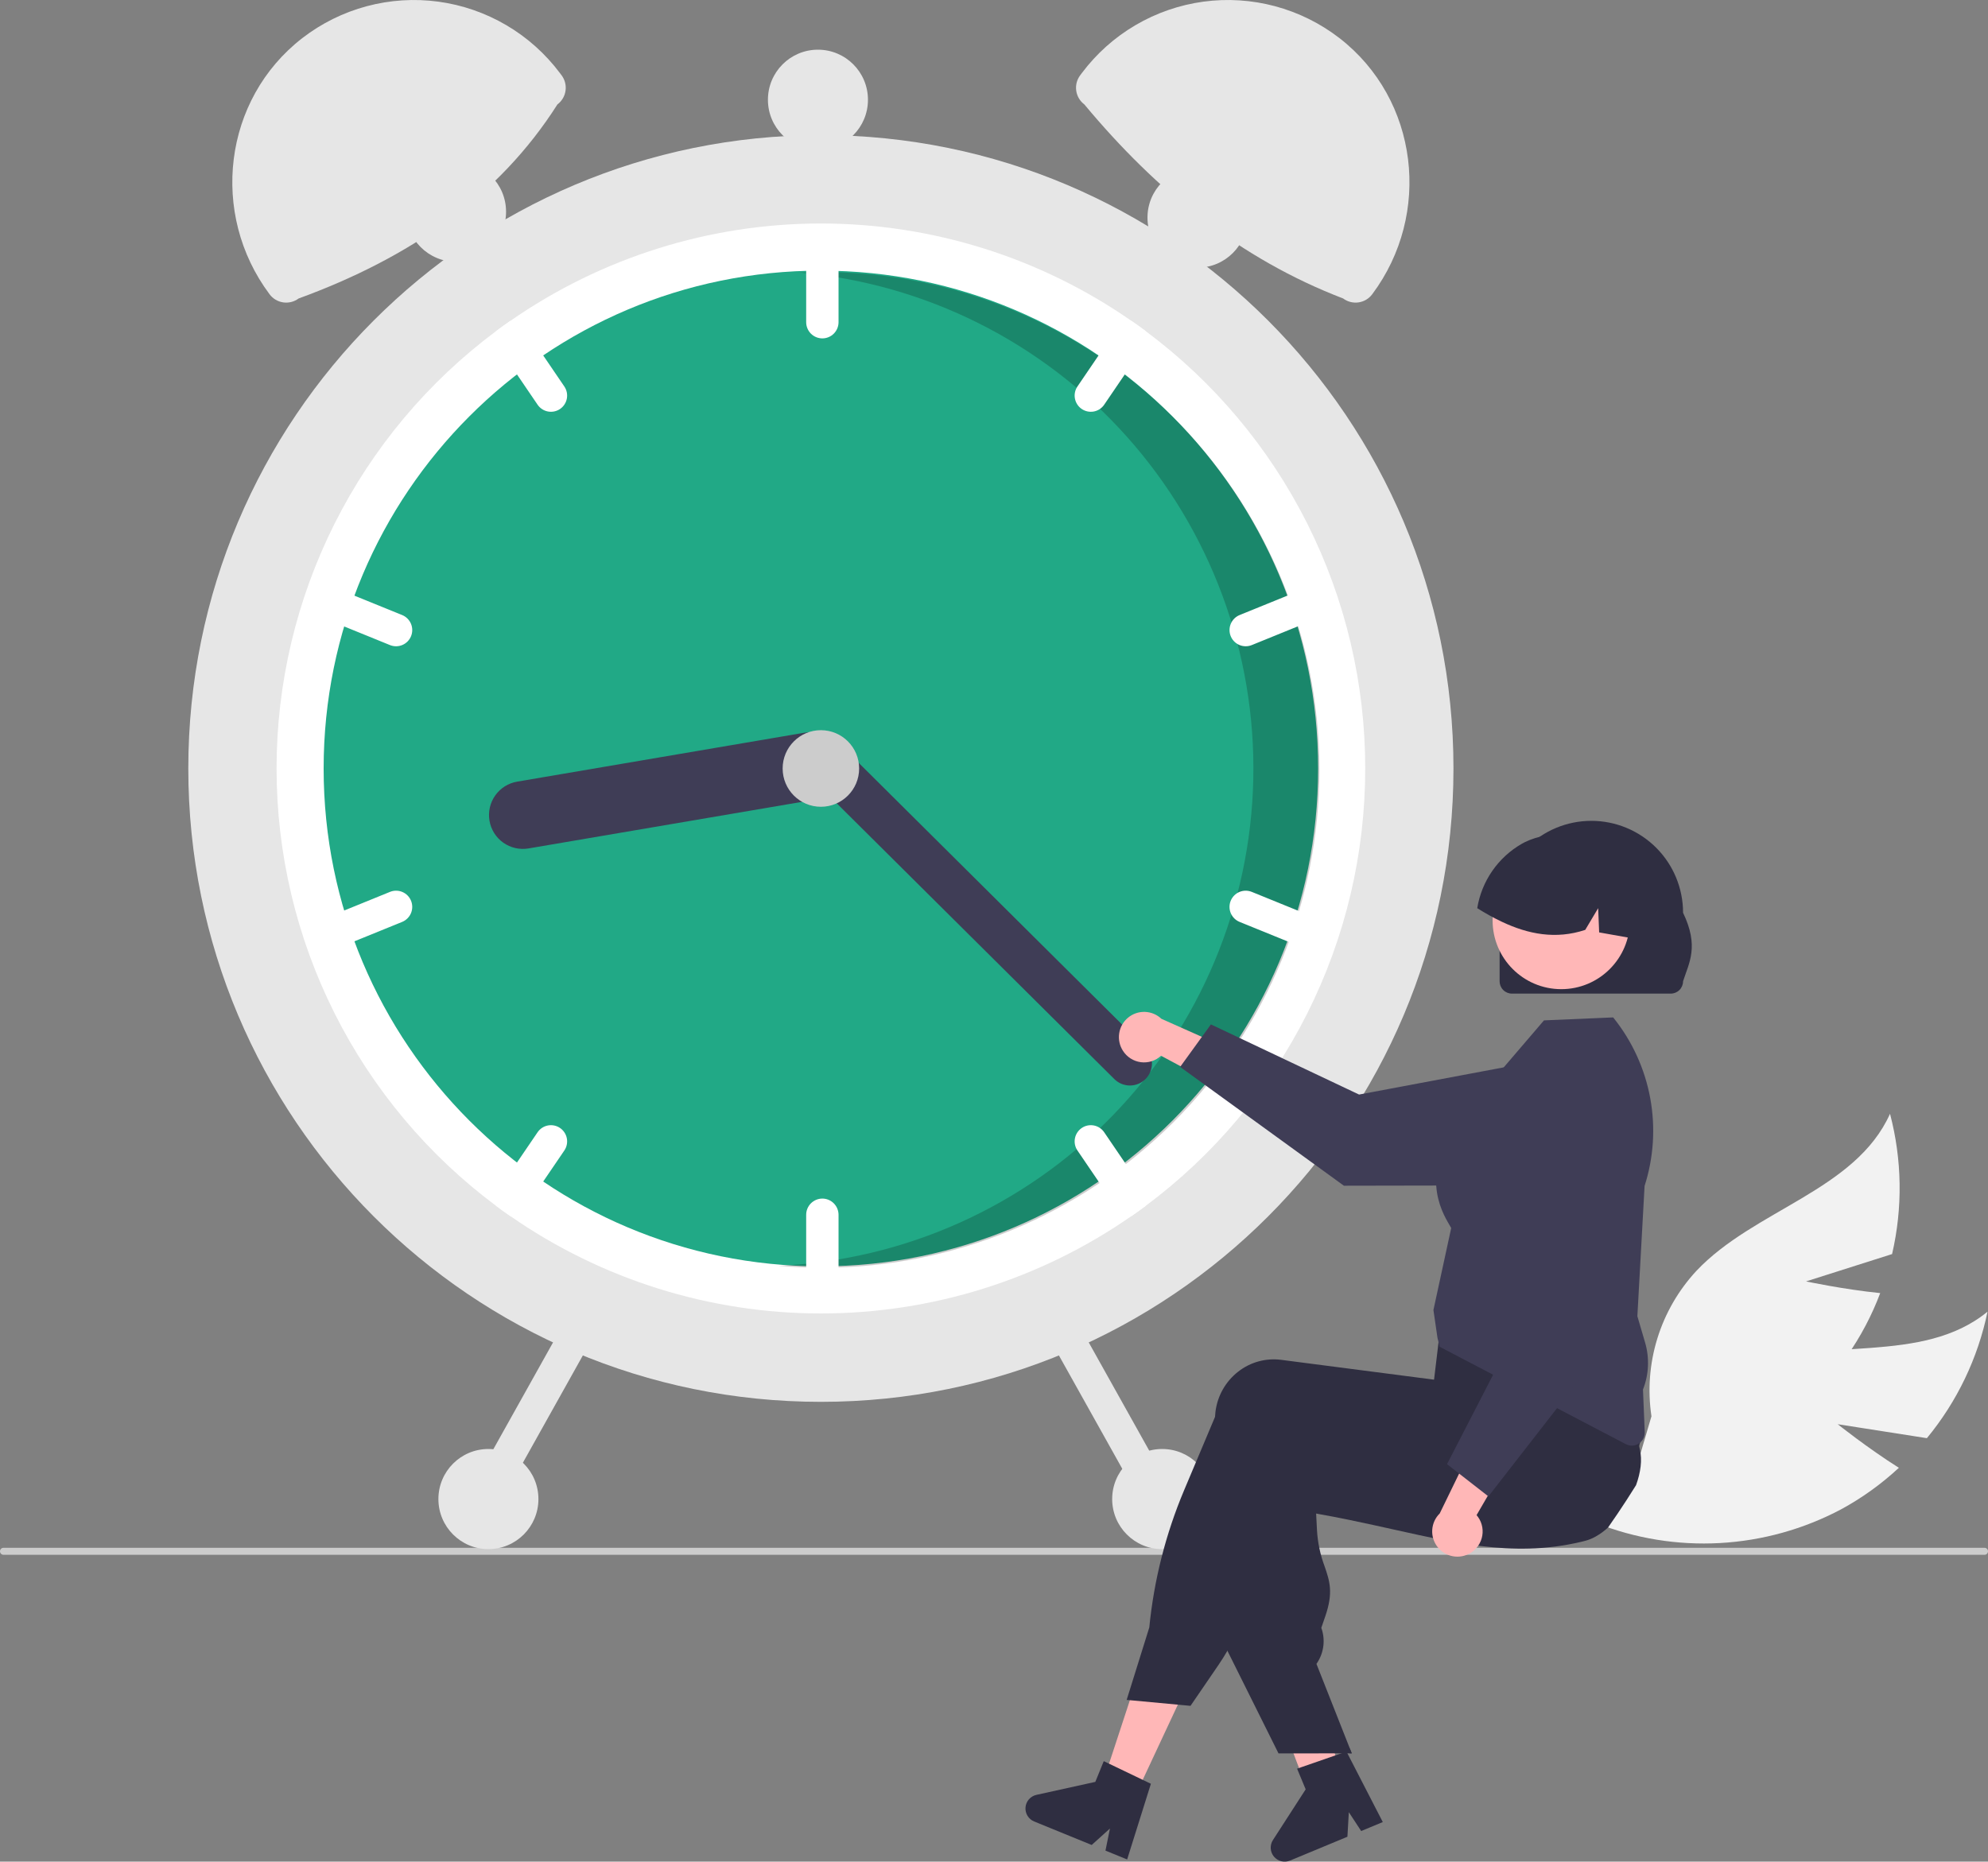 <svg width="142" height="133" viewBox="0 0 142 133" fill="none" xmlns="http://www.w3.org/2000/svg">
<rect x="0" y="0" width="142" height="133" fill="#808080" stroke="none"/>
<g clip-path="url(#clip0_61_193)">
<path d="M131.265 101.749L137.635 102.746C139.792 100.131 141.278 97.029 141.966 93.709C137.308 97.527 130.224 95.498 124.576 97.583C122.819 98.246 121.234 99.298 119.938 100.658C118.643 102.019 117.669 103.654 117.09 105.442L113.977 108.796C116.795 109.914 119.821 110.406 122.848 110.239C125.874 110.072 128.828 109.25 131.507 107.83C133.001 107.018 134.388 106.021 135.634 104.863C133.405 103.457 131.265 101.749 131.265 101.749Z" fill="#F2F2F2"/>
<path d="M129.004 91.546L135.149 89.594C135.915 86.29 135.864 82.85 135.001 79.571C132.532 85.069 125.288 86.417 121.161 90.805C119.885 92.184 118.934 93.832 118.38 95.629C117.826 97.425 117.683 99.323 117.961 101.183L116.668 105.575C119.688 105.317 122.616 104.406 125.251 102.905C127.885 101.404 130.163 99.349 131.928 96.881C132.904 95.487 133.702 93.975 134.301 92.382C131.68 92.119 129.004 91.546 129.004 91.546Z" fill="#F2F2F2"/>
<path d="M142 110.828C142 110.861 141.994 110.894 141.981 110.924C141.969 110.955 141.95 110.982 141.927 111.006C141.904 111.029 141.876 111.047 141.846 111.06C141.815 111.072 141.783 111.079 141.75 111.079H0.25C0.184 111.079 0.12 111.052 0.073 111.005C0.026 110.958 0 110.895 0 110.828C0 110.762 0.026 110.698 0.073 110.651C0.12 110.604 0.184 110.578 0.25 110.578H141.75C141.783 110.578 141.815 110.584 141.846 110.597C141.876 110.609 141.904 110.628 141.927 110.651C141.95 110.674 141.969 110.702 141.981 110.732C141.994 110.763 142 110.795 142 110.828Z" fill="#CCCCCC"/>
<path d="M58.635 100.151C83.59 100.151 103.819 79.892 103.819 54.902C103.819 29.912 83.59 9.653 58.635 9.653C33.68 9.653 13.45 29.912 13.45 54.902C13.45 79.892 33.68 100.151 58.635 100.151Z" fill="#E6E6E6"/>
<path d="M97.515 54.902C97.519 60.977 96.102 66.969 93.377 72.397C90.651 77.825 86.694 82.538 81.822 86.158C81.496 86.402 81.164 86.639 80.83 86.871C74.314 91.406 66.57 93.837 58.635 93.837C50.7 93.837 42.955 91.406 36.44 86.871C36.105 86.639 35.773 86.402 35.447 86.158C30.579 82.535 26.624 77.821 23.899 72.394C21.174 66.967 19.755 60.977 19.755 54.902C19.755 48.828 21.174 42.837 23.899 37.41C26.624 31.983 30.579 27.27 35.447 23.646C35.773 23.402 36.105 23.165 36.44 22.933C42.955 18.398 50.7 15.967 58.635 15.967C66.57 15.967 74.314 18.398 80.83 22.933C81.164 23.165 81.496 23.402 81.822 23.646C86.694 27.266 90.651 31.979 93.377 37.407C96.102 42.835 97.519 48.827 97.515 54.902Z" fill="white"/>
<path d="M58.635 90.47C78.25 90.47 94.152 74.546 94.152 54.902C94.152 35.258 78.25 19.334 58.635 19.334C39.019 19.334 23.117 35.258 23.117 54.902C23.117 74.546 39.019 90.47 58.635 90.47Z" fill="#21A986"/>
<path opacity="0.2" d="M58.727 19.434C58.189 19.434 57.654 19.448 57.121 19.471C66.098 20.261 74.439 24.439 80.455 31.158C86.471 37.877 89.712 46.634 89.52 55.656C89.329 64.679 85.721 73.291 79.425 79.748C73.13 86.205 64.619 90.024 55.617 90.432C56.642 90.521 57.679 90.569 58.727 90.569C68.147 90.569 77.181 86.822 83.842 80.152C90.503 73.481 94.245 64.435 94.245 55.002C94.245 45.568 90.503 36.522 83.842 29.851C77.181 23.181 68.147 19.434 58.727 19.434V19.434Z" fill="black"/>
<path d="M58.74 16.809C58.433 16.809 58.14 16.931 57.923 17.148C57.706 17.365 57.584 17.659 57.584 17.966V23.017C57.584 23.324 57.706 23.619 57.922 23.836C58.139 24.053 58.433 24.175 58.74 24.175C59.046 24.175 59.34 24.053 59.557 23.836C59.774 23.619 59.896 23.324 59.896 23.017V17.966C59.895 17.659 59.773 17.365 59.556 17.148C59.34 16.931 59.046 16.809 58.74 16.809Z" fill="white"/>
<path d="M81.822 23.647C81.496 23.402 81.164 23.165 80.83 22.933C80.629 22.92 80.429 22.959 80.248 23.048C80.068 23.136 79.913 23.27 79.8 23.436L76.961 27.61C76.788 27.863 76.723 28.175 76.781 28.477C76.838 28.778 77.012 29.045 77.266 29.218C77.519 29.39 77.83 29.455 78.131 29.398C78.433 29.341 78.699 29.166 78.871 28.912L81.71 24.739C81.818 24.581 81.885 24.398 81.905 24.207C81.924 24.016 81.896 23.823 81.822 23.647Z" fill="white"/>
<path d="M94.722 42.676C94.664 42.536 94.58 42.408 94.474 42.3C94.367 42.191 94.24 42.105 94.101 42.046C93.961 41.987 93.811 41.956 93.659 41.956C93.508 41.955 93.357 41.984 93.217 42.041L88.543 43.941C88.259 44.057 88.033 44.281 87.914 44.564C87.795 44.846 87.793 45.165 87.908 45.449C88.023 45.733 88.247 45.96 88.529 46.079C88.811 46.199 89.129 46.201 89.413 46.086L94.087 44.185C94.37 44.069 94.596 43.845 94.715 43.562C94.834 43.279 94.837 42.961 94.722 42.676Z" fill="white"/>
<path d="M40.309 27.61L37.469 23.436C37.356 23.27 37.202 23.136 37.021 23.048C36.84 22.959 36.64 22.92 36.44 22.933C36.105 23.165 35.773 23.402 35.447 23.647C35.374 23.823 35.345 24.016 35.365 24.207C35.384 24.398 35.451 24.581 35.559 24.739L38.398 28.912C38.571 29.166 38.837 29.341 39.138 29.398C39.439 29.455 39.751 29.39 40.004 29.218C40.257 29.045 40.432 28.778 40.489 28.477C40.546 28.175 40.481 27.863 40.309 27.61Z" fill="white"/>
<path d="M28.727 43.941L24.052 42.041C23.768 41.925 23.45 41.928 23.168 42.047C22.886 42.166 22.662 42.393 22.547 42.678C22.431 42.962 22.434 43.281 22.553 43.563C22.672 43.846 22.898 44.07 23.183 44.185L27.856 46.086C28.14 46.201 28.458 46.199 28.741 46.079C29.023 45.96 29.246 45.733 29.361 45.449C29.477 45.165 29.474 44.846 29.355 44.563C29.236 44.281 29.01 44.057 28.727 43.941V43.941Z" fill="white"/>
<path d="M58.74 85.629C58.433 85.63 58.14 85.752 57.923 85.969C57.706 86.186 57.584 86.48 57.584 86.787V91.838C57.584 92.145 57.706 92.439 57.922 92.656C58.139 92.874 58.433 92.996 58.74 92.996C59.046 92.996 59.34 92.874 59.557 92.656C59.774 92.439 59.896 92.145 59.896 91.838V86.787C59.895 86.48 59.773 86.186 59.556 85.969C59.34 85.752 59.046 85.63 58.74 85.629Z" fill="white"/>
<path d="M81.71 85.065L78.871 80.892C78.786 80.766 78.676 80.659 78.549 80.575C78.423 80.492 78.281 80.435 78.131 80.406C77.982 80.378 77.829 80.379 77.68 80.41C77.532 80.441 77.391 80.501 77.266 80.587C77.14 80.672 77.033 80.782 76.95 80.909C76.866 81.036 76.809 81.178 76.781 81.328C76.752 81.477 76.754 81.63 76.784 81.779C76.816 81.928 76.875 82.069 76.961 82.195L79.8 86.368C79.913 86.534 80.068 86.668 80.248 86.756C80.429 86.845 80.629 86.884 80.83 86.871C81.164 86.64 81.496 86.402 81.822 86.158C81.896 85.981 81.924 85.788 81.905 85.597C81.885 85.406 81.818 85.224 81.71 85.065Z" fill="white"/>
<path d="M94.087 65.619L89.413 63.718C89.129 63.603 88.811 63.605 88.528 63.724C88.246 63.844 88.023 64.071 87.907 64.355C87.792 64.639 87.794 64.958 87.913 65.241C88.032 65.524 88.259 65.747 88.543 65.863L93.217 67.763C93.501 67.879 93.819 67.876 94.101 67.757C94.383 67.637 94.606 67.411 94.722 67.126C94.837 66.842 94.835 66.524 94.716 66.241C94.597 65.958 94.371 65.734 94.087 65.619V65.619Z" fill="white"/>
<path d="M40.004 80.587C39.751 80.414 39.439 80.349 39.138 80.406C38.837 80.463 38.571 80.638 38.398 80.892L35.559 85.065C35.451 85.224 35.384 85.406 35.365 85.597C35.345 85.788 35.374 85.981 35.447 86.157C35.773 86.402 36.105 86.639 36.44 86.871C36.64 86.884 36.84 86.844 37.021 86.756C37.202 86.668 37.356 86.534 37.469 86.368L40.309 82.195C40.394 82.069 40.454 81.928 40.485 81.779C40.516 81.63 40.517 81.477 40.489 81.327C40.461 81.178 40.403 81.036 40.32 80.909C40.237 80.782 40.129 80.672 40.004 80.587Z" fill="white"/>
<path d="M29.361 64.354C29.304 64.213 29.22 64.085 29.113 63.977C29.007 63.869 28.88 63.783 28.74 63.724C28.601 63.665 28.451 63.634 28.299 63.633C28.147 63.632 27.997 63.661 27.857 63.718L23.183 65.619C22.899 65.734 22.672 65.958 22.553 66.241C22.434 66.523 22.432 66.842 22.548 67.126C22.663 67.41 22.886 67.637 23.169 67.757C23.451 67.876 23.769 67.878 24.052 67.763L28.727 65.863C29.01 65.746 29.236 65.522 29.355 65.24C29.474 64.957 29.476 64.638 29.361 64.354Z" fill="white"/>
<path d="M60.239 54.328C60.346 54.961 60.198 55.61 59.827 56.133C59.457 56.657 58.894 57.011 58.262 57.12L37.751 60.614C37.438 60.667 37.117 60.658 36.808 60.587C36.499 60.517 36.206 60.386 35.947 60.202C35.688 60.018 35.468 59.785 35.299 59.516C35.13 59.246 35.016 58.947 34.963 58.633C34.91 58.32 34.919 57.999 34.989 57.689C35.06 57.38 35.191 57.087 35.374 56.827C35.558 56.568 35.791 56.348 36.059 56.178C36.328 56.009 36.627 55.895 36.94 55.842L57.452 52.348C58.083 52.241 58.732 52.389 59.254 52.76C59.777 53.132 60.131 53.695 60.239 54.328Z" fill="#3F3D56"/>
<path d="M81.827 77.085C81.532 77.382 81.132 77.549 80.715 77.551C80.297 77.552 79.895 77.388 79.598 77.094L57.518 55.156C57.222 54.861 57.054 54.46 57.053 54.041C57.051 53.623 57.216 53.221 57.51 52.924C57.804 52.627 58.204 52.459 58.622 52.458C59.04 52.456 59.441 52.62 59.738 52.914L81.818 74.853C82.115 75.148 82.282 75.549 82.284 75.967C82.285 76.385 82.121 76.787 81.827 77.085Z" fill="#3F3D56"/>
<path d="M58.635 57.638C60.144 57.638 61.367 56.413 61.367 54.902C61.367 53.391 60.144 52.166 58.635 52.166C57.126 52.166 55.903 53.391 55.903 54.902C55.903 56.413 57.126 57.638 58.635 57.638Z" fill="#CCCCCC"/>
<path d="M39.816 7.46C35.622 14.062 29.224 18.444 21.332 21.323C21.176 21.44 20.999 21.525 20.81 21.573C20.621 21.621 20.425 21.632 20.232 21.604C20.039 21.577 19.854 21.511 19.686 21.412C19.519 21.312 19.372 21.18 19.256 21.024C14.969 15.293 15.937 7.102 21.594 2.722C22.962 1.665 24.526 0.891 26.195 0.444C27.864 -0.003 29.605 -0.113 31.317 0.119C33.029 0.352 34.677 0.923 36.167 1.799C37.657 2.674 38.958 3.838 39.995 5.221L40.114 5.38C40.231 5.536 40.316 5.714 40.364 5.903C40.412 6.092 40.423 6.289 40.395 6.482C40.367 6.675 40.302 6.861 40.203 7.028C40.103 7.196 39.972 7.343 39.816 7.46Z" fill="#E6E6E6"/>
<path d="M77.274 5.221C78.311 3.838 79.612 2.674 81.102 1.799C82.592 0.923 84.241 0.352 85.953 0.119C87.665 -0.113 89.406 -0.003 91.075 0.444C92.744 0.891 94.307 1.665 95.675 2.722C101.332 7.102 102.3 15.293 98.014 21.024C97.897 21.18 97.751 21.312 97.583 21.412C97.415 21.511 97.23 21.577 97.037 21.604C96.844 21.632 96.648 21.621 96.459 21.573C96.27 21.525 96.093 21.44 95.937 21.323C88.611 18.514 82.604 13.654 77.453 7.46C77.138 7.223 76.93 6.872 76.874 6.482C76.818 6.092 76.919 5.695 77.155 5.38L77.274 5.221Z" fill="#E6E6E6"/>
<path d="M75.436 94.104C75.168 94.254 74.972 94.505 74.888 94.8C74.805 95.095 74.842 95.412 74.991 95.68L81.662 107.617C81.812 107.885 82.062 108.083 82.357 108.166C82.652 108.249 82.968 108.212 83.235 108.062C83.503 107.912 83.7 107.662 83.783 107.367C83.867 107.071 83.829 106.755 83.68 106.487L77.009 94.549C76.859 94.282 76.609 94.085 76.314 94.001C76.019 93.918 75.703 93.955 75.436 94.104Z" fill="#E6E6E6"/>
<path d="M40.261 94.549L33.59 106.487C33.44 106.755 33.403 107.071 33.486 107.367C33.569 107.662 33.767 107.912 34.034 108.062C34.301 108.212 34.617 108.249 34.912 108.166C35.207 108.083 35.457 107.885 35.607 107.617L42.278 95.68C42.352 95.547 42.399 95.401 42.417 95.25C42.435 95.099 42.423 94.946 42.382 94.8C42.34 94.653 42.271 94.517 42.177 94.397C42.083 94.278 41.966 94.178 41.834 94.104C41.701 94.03 41.556 93.982 41.405 93.965C41.254 93.947 41.101 93.959 40.955 94C40.809 94.041 40.672 94.111 40.553 94.205C40.434 94.3 40.335 94.416 40.261 94.549H40.261Z" fill="#E6E6E6"/>
<path d="M83.013 110.674C84.987 110.674 86.586 109.072 86.586 107.096C86.586 105.12 84.987 103.519 83.013 103.519C81.04 103.519 79.441 105.12 79.441 107.096C79.441 109.072 81.04 110.674 83.013 110.674Z" fill="#E6E6E6"/>
<path d="M85.535 19.124C87.508 19.124 89.108 17.522 89.108 15.546C89.108 13.57 87.508 11.968 85.535 11.968C83.562 11.968 81.963 13.57 81.963 15.546C81.963 17.522 83.562 19.124 85.535 19.124Z" fill="#E6E6E6"/>
<path d="M58.425 10.705C60.398 10.705 61.997 9.103 61.997 7.127C61.997 5.151 60.398 3.55 58.425 3.55C56.451 3.55 54.852 5.151 54.852 7.127C54.852 9.103 56.451 10.705 58.425 10.705Z" fill="#E6E6E6"/>
<path d="M32.575 18.703C34.548 18.703 36.147 17.101 36.147 15.125C36.147 13.149 34.548 11.547 32.575 11.547C30.601 11.547 29.002 13.149 29.002 15.125C29.002 17.101 30.601 18.703 32.575 18.703Z" fill="#E6E6E6"/>
<path d="M34.886 110.674C36.86 110.674 38.459 109.072 38.459 107.096C38.459 105.12 36.86 103.519 34.886 103.519C32.913 103.519 31.314 105.12 31.314 107.096C31.314 109.072 32.913 110.674 34.886 110.674Z" fill="#E6E6E6"/>
<path d="M80.211 75.073C80.352 75.294 80.539 75.481 80.76 75.621C80.981 75.762 81.23 75.852 81.49 75.886C81.749 75.919 82.013 75.895 82.262 75.816C82.511 75.737 82.74 75.603 82.933 75.426L88.539 78.434L88.238 75.138L82.96 72.787C82.641 72.483 82.222 72.307 81.781 72.292C81.341 72.277 80.911 72.425 80.572 72.707C80.233 72.989 80.009 73.385 79.942 73.821C79.876 74.257 79.971 74.703 80.211 75.073H80.211Z" fill="#FFB7B7"/>
<path d="M84.296 76.223L86.493 73.186L97.076 78.197L110.247 75.722C110.898 75.6 111.567 75.622 112.209 75.788C112.85 75.955 113.447 76.26 113.957 76.683C114.467 77.106 114.878 77.637 115.16 78.237C115.443 78.837 115.59 79.492 115.591 80.155C115.592 81.353 115.118 82.502 114.274 83.351C113.429 84.2 112.283 84.678 111.087 84.682L95.994 84.71L84.296 76.223Z" fill="#3F3D56"/>
<path d="M80.912 128.675L78.689 127.611L81.743 118.307L85.023 119.878L80.912 128.675Z" fill="#FFB7B7"/>
<path d="M95.814 127.175C95.652 127.277 95.49 127.377 95.327 127.476C95.002 127.676 94.674 127.872 94.346 128.065C94.181 128.161 94.015 128.258 93.85 128.353V128.358L93.84 128.359L93.837 128.361L93.585 128.423L93.224 127.468L93.058 127.028L92.823 126.405L92.392 125.266L90.122 119.265L93.65 118.394L93.783 118.935H93.784L93.85 119.203L95.082 124.21L95.334 125.233L95.342 125.264L95.494 125.876L95.624 126.405L95.77 126.997L95.814 127.175Z" fill="#FFB7B7"/>
<path d="M116.861 106.103C116.637 106.463 116.409 106.821 116.179 107.176C115.751 107.836 115.312 108.487 114.861 109.128C114.861 109.129 114.859 109.129 114.858 109.131C114.595 109.375 114.305 109.587 113.993 109.764C113.979 109.774 113.965 109.78 113.952 109.788C113.722 109.916 113.477 110.014 113.223 110.081C113.132 110.104 113.039 110.127 112.948 110.15C112.618 110.228 112.291 110.295 111.966 110.354C111.388 110.457 110.817 110.531 110.249 110.576C110.203 110.581 110.157 110.585 110.112 110.588C107.775 110.76 105.501 110.483 103.127 110.03C101.955 109.808 100.758 109.541 99.519 109.265C99.114 109.174 98.707 109.084 98.296 108.994C98.265 108.987 98.232 108.979 98.2 108.973C97.612 108.843 97.014 108.716 96.402 108.59C95.631 108.431 94.836 108.278 94.01 108.132L94.069 109.298C94.118 110.195 94.304 111.079 94.621 111.919C94.973 112.952 95.252 113.77 94.663 115.472L94.379 116.296C94.526 116.705 94.577 117.143 94.527 117.575C94.477 118.007 94.327 118.421 94.09 118.786L94.033 118.873L96.402 124.875L96.555 125.264H95.342L93.85 125.265H91.321L87.672 117.934L87.497 117.584V117.566L87.874 103.477C87.879 103.353 87.889 103.227 87.905 103.103C87.972 102.538 88.15 101.992 88.43 101.497C88.709 101.002 89.084 100.567 89.533 100.219C89.963 99.882 90.456 99.634 90.983 99.49C91.51 99.346 92.059 99.308 92.601 99.378L93.85 99.54L96.402 99.87L98.2 100.104L98.235 100.109L103.537 100.796L103.917 99.243L103.987 99.216L106.219 98.397L113.939 95.564L113.958 95.557L114.466 95.371L114.526 95.469C114.544 95.498 114.562 95.528 114.579 95.557C115.08 96.458 115.489 97.408 115.798 98.392C116.318 100 116.746 101.636 117.08 103.292C117.095 103.364 117.108 103.43 117.119 103.489L117.124 103.507C117.129 103.534 117.132 103.552 117.134 103.557C117.312 104.3 117.188 105.205 116.861 106.103Z" fill="#2F2E41"/>
<path d="M117.187 100.911C117.162 100.806 117.131 100.7 117.099 100.597C116.84 99.817 116.538 99.052 116.194 98.305C115.809 97.455 115.347 96.544 114.797 95.558C114.531 95.081 114.244 94.584 113.938 94.069C113.784 93.81 113.625 93.547 113.46 93.279C113.453 93.266 113.446 93.254 113.438 93.243L113.391 93.164L105.753 94.188L102.909 94.569L102.739 95.988L102.699 96.34C102.697 96.34 102.697 96.34 102.699 96.341L102.584 97.299V97.301L102.432 98.566L102.419 98.565L98.199 98.017L93.849 97.453L91.513 97.15C90.972 97.08 90.421 97.118 89.895 97.262C89.368 97.406 88.875 97.654 88.445 97.991C87.996 98.339 87.621 98.774 87.342 99.269C87.062 99.764 86.884 100.31 86.817 100.875C86.803 100.989 86.793 101.107 86.788 101.223L84.584 106.454C83.265 109.582 82.425 112.891 82.092 116.27L80.476 121.445L80.706 121.466L84.132 121.785L85.036 121.87L87.028 118.958C87.255 118.626 87.47 118.285 87.671 117.935C88.002 117.363 88.296 116.771 88.551 116.162L92.86 105.895C93.193 105.952 93.523 106.006 93.849 106.058C95.36 106.303 96.809 106.503 98.199 106.658C102.716 107.163 106.628 107.203 110.111 106.774C111.089 106.655 112.034 106.498 112.947 106.303C113.282 106.233 113.612 106.157 113.938 106.076C114.015 106.058 114.09 106.04 114.165 106.02C114.84 105.846 115.46 105.505 115.969 105.029C116.478 104.552 116.86 103.956 117.079 103.293C117.341 102.526 117.378 101.699 117.187 100.911Z" fill="#2F2E41"/>
<path d="M81.622 127.156L79.217 126.002L78.84 125.82L78.237 127.302L74.032 128.229C73.824 128.274 73.636 128.385 73.495 128.546C73.355 128.706 73.269 128.907 73.251 129.119C73.233 129.332 73.283 129.544 73.394 129.726C73.505 129.908 73.671 130.05 73.868 130.13L77.978 131.809L79.282 130.634L78.962 132.212L80.51 132.844L82.207 127.437L81.622 127.156Z" fill="#2F2E41"/>
<path d="M96.402 124.875L96.555 125.264H96.402V124.875Z" fill="#2F2E41"/>
<path d="M95.564 125.347L93.044 126.221L92.649 126.358L93.262 127.835L90.924 131.458C90.809 131.636 90.753 131.848 90.766 132.061C90.779 132.273 90.859 132.477 90.996 132.64C91.132 132.804 91.317 132.92 91.523 132.971C91.73 133.022 91.948 133.005 92.144 132.924L96.244 131.221L96.345 129.467L97.227 130.813L98.771 130.172L96.177 125.135L95.564 125.347Z" fill="#2F2E41"/>
<path d="M116.559 103.28C116.409 103.28 116.262 103.243 116.129 103.173L102.831 96.215L102.678 95.585L102.388 93.591L102.392 93.573L103.657 87.734C103.634 87.684 103.585 87.602 103.53 87.509C102.966 86.551 101.248 83.635 104.527 79.621L110.284 72.898L115.226 72.686L115.282 72.757C116.603 74.417 117.494 76.379 117.876 78.468C118.258 80.557 118.118 82.708 117.47 84.73L116.955 94.035L117.507 95.915C117.83 97.019 117.777 98.2 117.356 99.27L117.482 102.313C117.487 102.438 117.467 102.563 117.423 102.679C117.379 102.796 117.311 102.903 117.225 102.993C117.139 103.083 117.036 103.155 116.921 103.204C116.806 103.254 116.683 103.279 116.559 103.28L116.559 103.28Z" fill="#3F3D56"/>
<path d="M105.024 110.955C105.249 110.821 105.442 110.64 105.59 110.424C105.738 110.208 105.837 109.962 105.879 109.703C105.922 109.445 105.907 109.18 105.837 108.928C105.766 108.675 105.641 108.442 105.47 108.243L108.668 102.737L105.368 102.923L102.838 108.123C102.523 108.432 102.333 108.846 102.303 109.286C102.273 109.726 102.405 110.162 102.675 110.511C102.944 110.86 103.332 111.098 103.765 111.18C104.198 111.262 104.646 111.181 105.024 110.955L105.024 110.955Z" fill="#FFB7B7"/>
<path d="M106.314 106.906L103.359 104.602L108.728 94.184L106.716 80.917C106.617 80.261 106.663 79.591 106.851 78.955C107.039 78.319 107.365 77.733 107.804 77.237C108.244 76.741 108.788 76.348 109.397 76.087C110.005 75.825 110.664 75.7 111.326 75.722C112.522 75.763 113.652 76.277 114.47 77.152C115.288 78.026 115.725 79.19 115.687 80.387L115.19 95.494L106.314 106.906Z" fill="#3F3D56"/>
<path d="M107.115 70.105V65.209C107.114 63.468 107.803 61.799 109.031 60.568C110.259 59.336 111.925 58.644 113.663 58.643C115.4 58.642 117.067 59.332 118.297 60.562C119.527 61.791 120.218 63.46 120.219 65.2V65.209C121.374 67.618 120.651 68.764 120.219 70.105C120.219 70.339 120.126 70.563 119.961 70.728C119.796 70.893 119.573 70.986 119.339 70.986H107.995C107.762 70.986 107.538 70.893 107.373 70.728C107.208 70.563 107.115 70.339 107.115 70.105Z" fill="#2F2E41"/>
<path d="M111.519 70.668C114.227 70.668 116.423 68.469 116.423 65.757C116.423 63.044 114.227 60.845 111.519 60.845C108.81 60.845 106.614 63.044 106.614 65.757C106.614 68.469 108.81 70.668 111.519 70.668Z" fill="#FFB7B7"/>
<path d="M116.651 67.044C116.607 67.037 116.563 67.028 116.518 67.021C115.753 66.885 114.988 66.751 114.225 66.613L114.155 64.882L113.231 66.433C111.123 67.133 109.151 66.737 107.296 65.863C106.684 65.572 106.09 65.245 105.517 64.882C105.673 63.924 106.041 63.014 106.593 62.217C107.146 61.42 107.869 60.756 108.711 60.276C108.781 60.236 108.849 60.2 108.919 60.165C108.919 60.165 108.92 60.165 108.92 60.165C108.92 60.165 108.921 60.165 108.921 60.165C108.921 60.164 108.921 60.164 108.921 60.164C108.921 60.164 108.922 60.163 108.921 60.163C109.041 60.107 109.162 60.053 109.284 60.004C110.237 59.631 111.275 59.537 112.279 59.731C113.283 59.926 114.211 60.403 114.955 61.105C116.453 62.536 117.126 64.9 116.651 67.044Z" fill="#2F2E41"/>
</g>
<defs>
<clipPath id="clip0_61_193">
<rect width="142" height="133" fill="white"/>
</clipPath>
</defs>
</svg>
